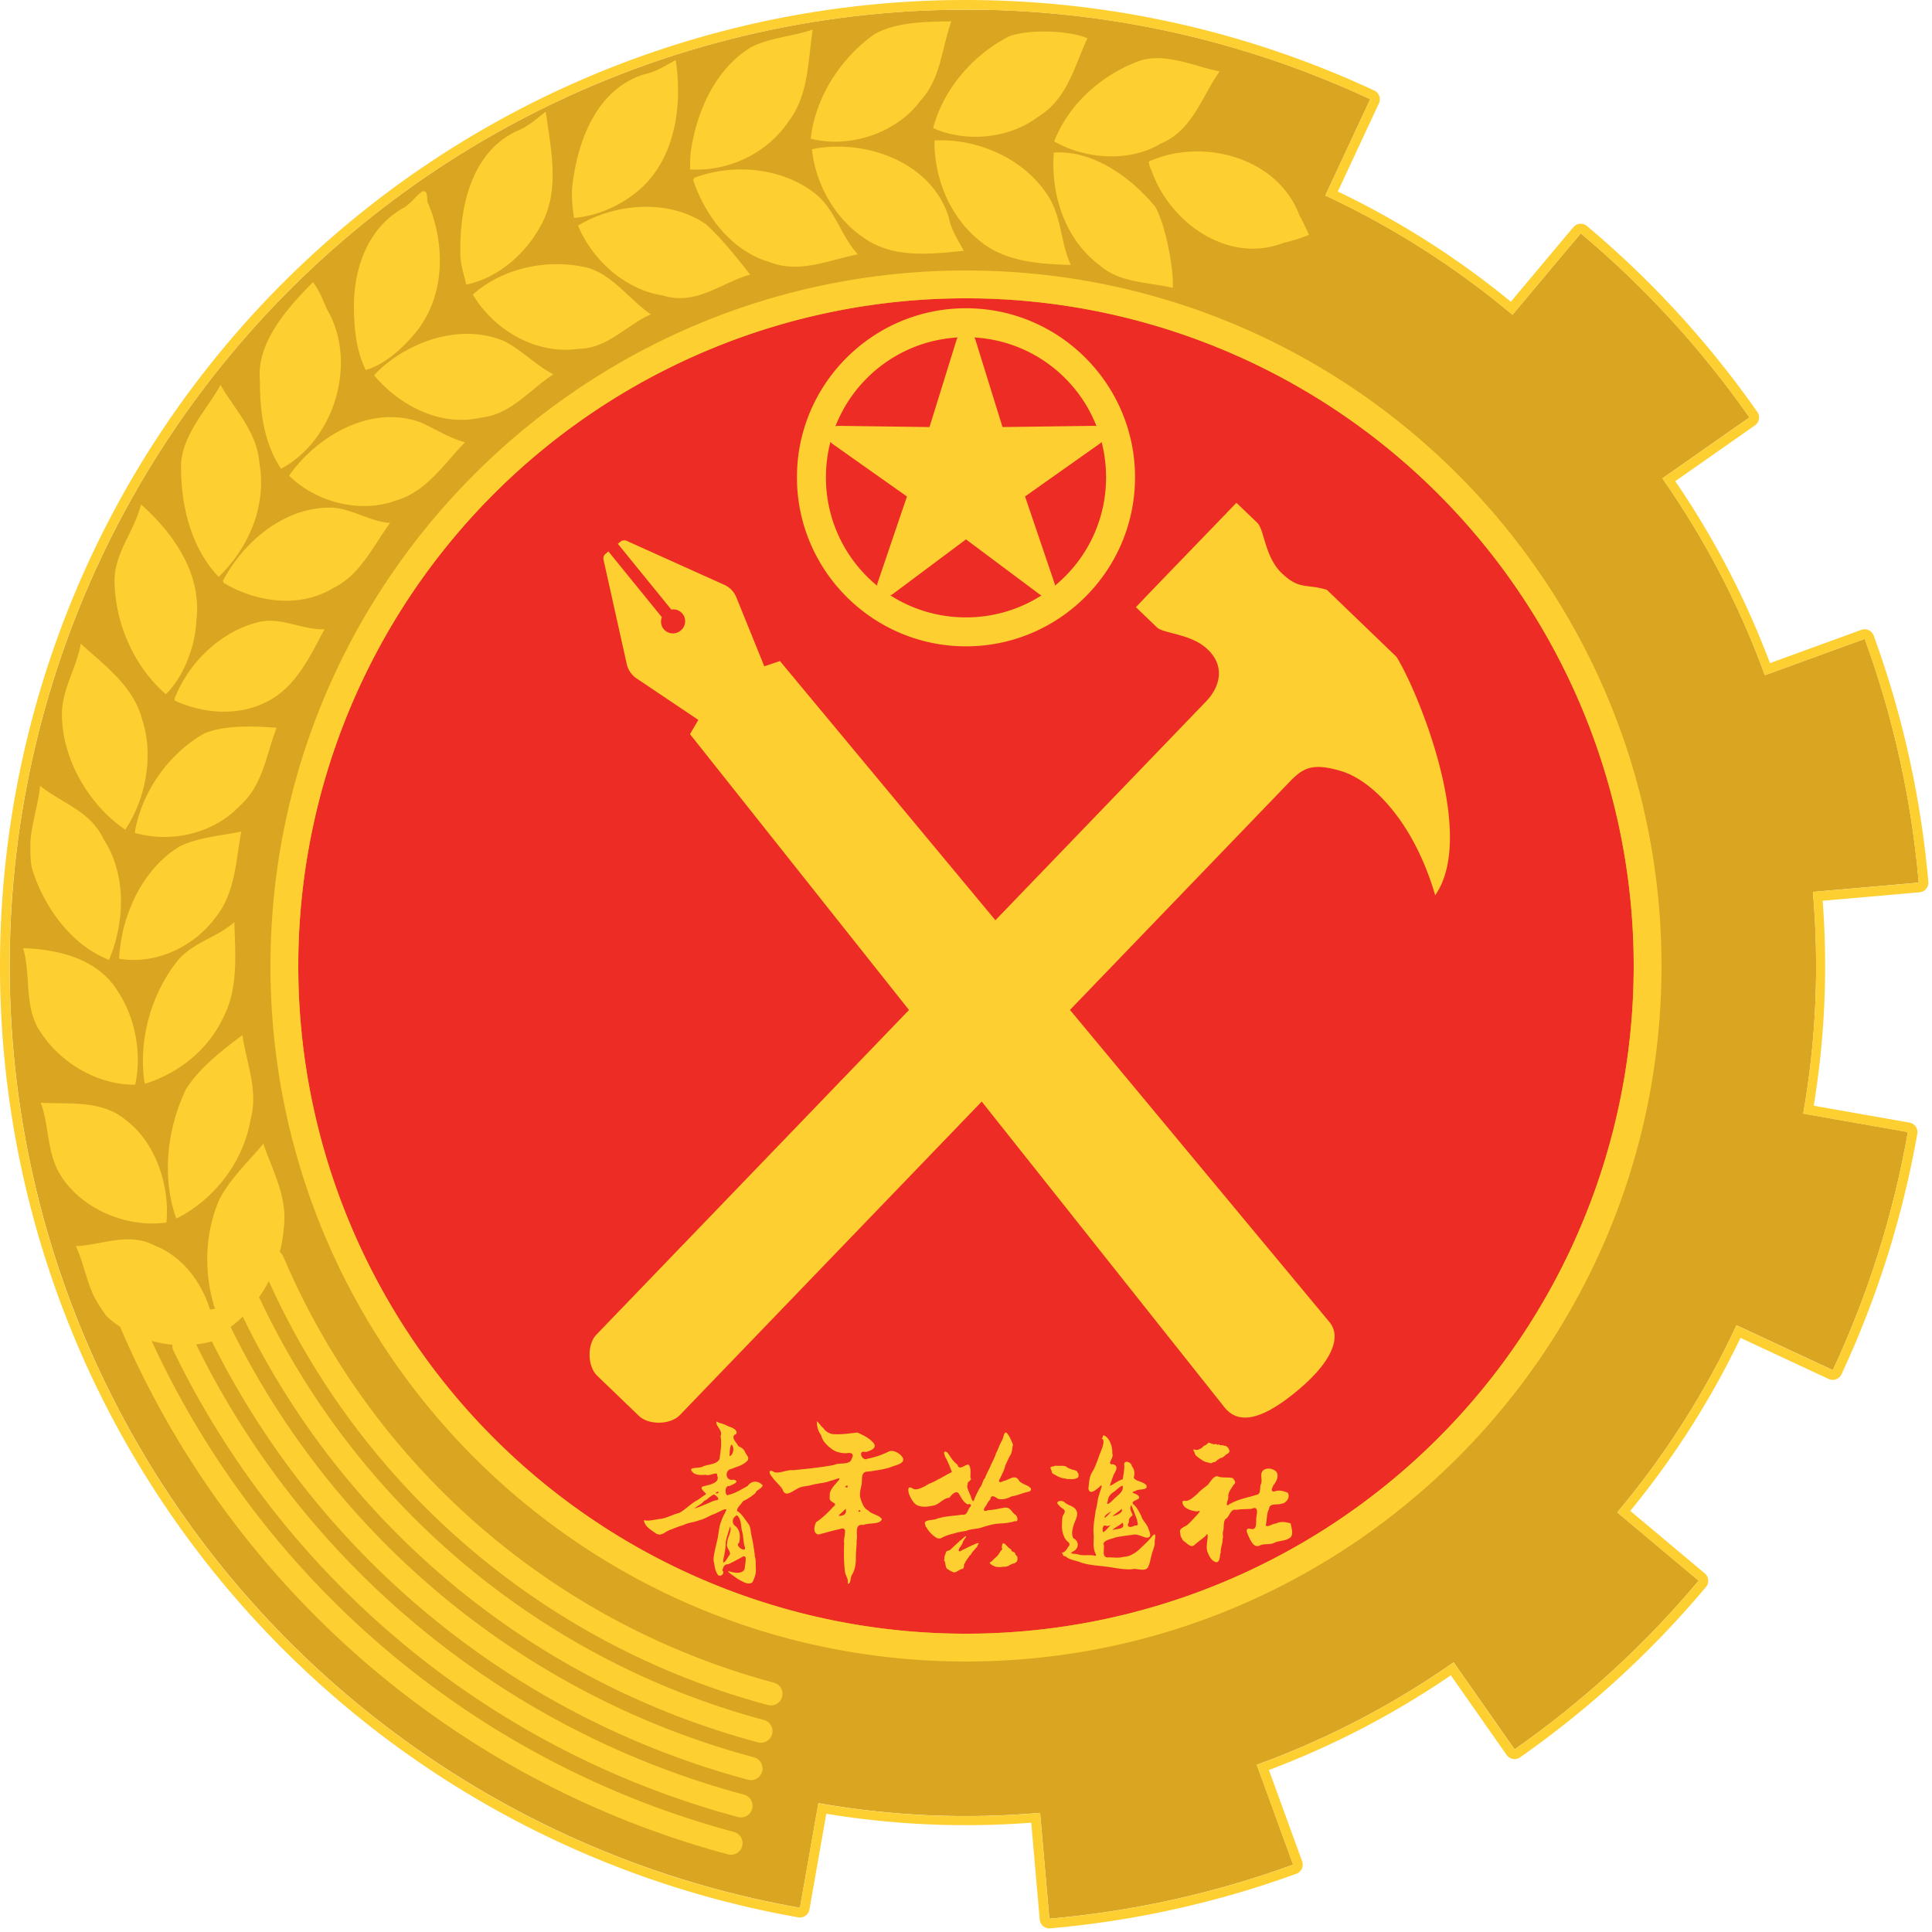<?xml version="1.0" encoding="UTF-8"?>
<!-- Created with Inkscape (http://www.inkscape.org/) -->
<svg width="100mm" height="100mm" version="1.1" viewBox="0 0 100 100" xmlns="http://www.w3.org/2000/svg" xmlns:cc="http://creativecommons.org/ns#" xmlns:dc="http://purl.org/dc/elements/1.1/" xmlns:rdf="http://www.w3.org/1999/02/22-rdf-syntax-ns#">
 <title>青年共进社社徽-新-2版</title>
 <defs>
  <style type="text/css"/>
 </defs>
 <g stroke-linecap="round" stroke-linejoin="round">
  <path d="m50.926 0.508c-7.912-0.148-15.743 1.603-22.838 5.106-13.466 6.648-23.186 19.05-26.423 33.714-2.909 13.178-0.312 26.973 7.19 38.19 7.503 11.218 19.26 18.886 32.55 21.229l0.956-5.416c3.787 0.668 7.644 0.836 11.475 0.501l0.48 5.479c4.309-0.377 8.551-1.317 12.616-2.797l-1.881-5.169c3.613-1.315 7.039-3.098 10.189-5.304l3.155 4.505c3.543-2.481 6.747-5.416 9.527-8.73l-4.213-3.535c2.472-2.946 4.547-6.202 6.172-9.687l4.985 2.324c1.828-3.921 3.135-8.064 3.885-12.324l-5.416-0.955c0.668-3.787 0.836-7.645 0.501-11.475l5.479-0.48c-0.377-4.309-1.317-8.551-2.797-12.616l-5.169 1.881c-1.315-3.613-3.098-7.039-5.304-10.189l4.505-3.155c-2.481-3.543-5.416-6.747-8.73-9.527l-3.535 4.213c-2.946-2.472-6.202-4.547-9.687-6.172l2.324-4.985c-6.268-2.923-13.079-4.5-19.994-4.629z" color="#000000" fill="#daa520" style="-inkscape-stroke:none;paint-order:stroke fill markers"/>
  <path d="m84.56 50a34.56 34.56 0 0 1-34.56 34.56 34.56 34.56 0 0 1-34.56-34.56 34.56 34.56 0 0 1 34.56-34.56 34.56 34.56 0 0 1 34.56 34.56z" color="#000000" fill="#ed2c25" stroke-width="2.88" style="-inkscape-stroke:none;paint-order:stroke fill markers"/>
  <path d="m49.438 0.002c-7.48 0.084-14.854 1.847-21.573 5.164-13.602 6.715-23.42 19.243-26.69 34.055-2.939 13.311-0.315 27.245 7.264 38.576 7.578 11.331 19.453 19.077 32.877 21.444a0.5 0.5 0 0 0 0.58-0.407l0.873-4.955c3.506 0.578 7.065 0.733 10.608 0.463l0.439 5.014a0.5 0.5 0 0 0 0.541 0.455c4.353-0.381 8.638-1.332 12.744-2.826a0.5 0.5 0 0 0 0.299-0.64l-1.721-4.729c3.325-1.253 6.483-2.897 9.416-4.902l2.887 4.121a0.5 0.5 0 0 0 0.697 0.124c3.579-2.506 6.814-5.471 9.623-8.819a0.5 0.5 0 0 0-0.063-0.703l-3.856-3.234c2.254-2.748 4.167-5.752 5.705-8.956l4.561 2.127a0.5 0.5 0 0 0 0.666-0.242c1.847-3.96 3.165-8.146 3.924-12.449a0.5 0.5 0 0 0-0.407-0.578l-4.955-0.873c0.578-3.506 0.733-7.065 0.463-10.608l5.014-0.439a0.5 0.5 0 0 0 0.455-0.541c-0.381-4.353-1.332-8.638-2.826-12.744a0.5 0.5 0 0 0-0.64-0.299l-4.729 1.723c-1.253-3.325-2.897-6.485-4.902-9.418l4.121-2.887a0.5 0.5 0 0 0 0.124-0.698c-2.506-3.579-5.471-6.814-8.819-9.623a0.5 0.5 0 0 0-0.703 0.063l-3.234 3.855c-2.748-2.254-5.752-4.167-8.956-5.705l2.127-4.56a0.5 0.5 0 0 0-0.242-0.666c-6.331-2.952-13.211-4.545-20.196-4.676-0.499-0.009-0.998-0.011-1.497-0.006zm0.005 0.501c0.494-0.006 0.988-0.004 1.482 0.006 6.915 0.129 13.726 1.706 19.994 4.629l-2.324 4.985c3.485 1.625 6.742 3.7 9.687 6.172l3.535-4.213c3.314 2.781 6.249 5.984 8.73 9.527l-4.505 3.155c2.205 3.15 3.989 6.575 5.304 10.189l5.169-1.881c1.48 4.065 2.42 8.306 2.797 12.616l-5.479 0.48c0.335 3.83 0.167 7.689-0.501 11.475l5.416 0.955c-0.751 4.26-2.057 8.404-3.885 12.324l-4.985-2.324c-1.625 3.485-3.7 6.742-6.172 9.687l4.213 3.535c-2.781 3.314-5.984 6.249-9.527 8.73l-3.155-4.505c-3.15 2.205-6.575 3.989-10.189 5.304l1.881 5.169c-4.065 1.48-8.306 2.42-12.616 2.797l-0.48-5.479c-3.83 0.335-7.688 0.167-11.475-0.501l-0.956 5.416c-13.29-2.344-25.047-10.012-32.55-21.229-7.503-11.218-10.1-25.012-7.19-38.19 3.237-14.664 12.957-27.066 26.423-33.714 6.652-3.284 13.951-5.028 21.356-5.111zm-0.2 0.598c-1.124 0.026-2.815 0.003-3.988 0.672-1.75 1.24-3.048 3.251-3.294 5.404 1.938 0.505 4.395-0.234 5.672-1.954 1.069-1.139 1.11-2.743 1.61-4.122zm-7.175 0.429c-1.007 0.353-2.22 0.41-3.209 0.921-1.858 1.14-2.823 3.37-3.11 5.449-0.031 0.285-0.026 0.58-0.032 0.871 1.979 0.115 3.99-0.826 5.097-2.487 1.057-1.375 0.998-3.138 1.254-4.755zm11.788 0.103c-0.588 0.012-1.171 0.087-1.629 0.248-1.859 0.957-3.397 2.722-3.928 4.748 1.686 0.761 3.942 0.558 5.451-0.597 1.508-0.924 1.852-2.602 2.537-4.048-0.458-0.218-1.452-0.371-2.431-0.351zm5.984 1.379c-0.267 0.004-0.529 0.037-0.784 0.112-1.962 0.686-3.73 2.226-4.491 4.195 1.567 0.907 3.856 1.106 5.497 0.122 1.677-0.69 2.122-2.425 3.067-3.745-0.914-0.166-2.134-0.701-3.289-0.684zm-24.865 0.093c-0.527 0.295-1.04 0.62-1.646 0.745-2.518 0.793-3.493 3.584-3.724 5.97-0.02 0.489 0.039 0.976 0.105 1.459 1.012-0.079 2.03-0.475 2.874-1.062 2.308-1.554 2.778-4.563 2.392-7.111zm-6.727 2.671c-0.478 0.374-0.936 0.796-1.513 1.014-2.359 1.115-2.948 3.956-2.908 6.321-0.008 0.556 0.187 1.084 0.304 1.623 1.617-0.337 3.041-1.556 3.838-3.015 1.044-1.828 0.548-3.973 0.279-5.943zm20.553 1.486c-0.146-0.002-0.291 5.556e-4 -0.436 0.008-0.009 1.944 0.772 3.901 2.3 5.161 1.322 1.12 3.098 1.235 4.76 1.283-0.496-1.072-0.477-2.316-1.05-3.363-1.097-1.928-3.383-3.057-5.574-3.089zm-5.181 0.331c-0.542-0.019-1.081 0.024-1.594 0.13 0.178 1.752 1.147 3.546 2.666 4.573 1.51 1.09 3.446 0.862 5.192 0.686-0.288-0.56-0.66-1.082-0.773-1.722-0.72-2.341-3.14-3.585-5.49-3.666zm18.362 0.245c-0.869-0.002-1.735 0.17-2.513 0.522-0.007 0.246 0.138 0.443 0.207 0.67 1.016 2.589 3.942 4.626 6.758 3.543 0.596-0.146 0.964-0.275 1.323-0.416-0.159-0.359-0.359-0.758-0.51-1.042-0.812-2.136-3.047-3.273-5.266-3.277zm-7.059 0.051c-0.125-0.003-0.252-0.001-0.378 0.007-0.17 2.159 0.574 4.497 2.361 5.822 1.029 0.931 2.517 0.879 3.793 1.181 0.084-0.789-0.354-3.27-0.911-4.207-1.189-1.438-2.983-2.755-4.865-2.804zm-16.58 0.883c-0.825 7.409e-4 -1.646 0.145-2.395 0.425l-0.07 0.12c0.624 1.873 2.011 3.691 3.965 4.251 1.551 0.61 3.07-0.115 4.56-0.403-0.892-0.964-1.171-2.341-2.239-3.168-1.064-0.83-2.447-1.227-3.821-1.226zm-16.395 1.122c-0.236-0.006-0.676 0.668-1.057 0.862-1.839 1.02-2.571 3.096-2.573 5.087 0.007 1.139 0.11 2.284 0.612 3.312 1.016-0.295 1.993-1.194 2.673-2.054 1.458-1.893 1.448-4.541 0.515-6.668 0.002-0.394-0.063-0.537-0.17-0.54zm11.297 0.813c-1.174 0.035-2.354 0.382-3.326 0.97 0.725 1.757 2.423 3.316 4.366 3.611 1.747 0.557 3.021-0.65 4.544-1.074-0.616-0.78-1.465-1.87-2.289-2.606-0.951-0.66-2.12-0.937-3.294-0.902zm-4.313 2.967c-1.609-0.025-3.261 0.505-4.458 1.57 1.091 1.843 3.276 3.128 5.471 2.813 1.502-0.017 2.47-1.22 3.741-1.788-1.087-0.737-1.885-1.95-3.177-2.384-0.508-0.132-1.04-0.202-1.576-0.211zm21.067 0.326c-19.865 0-36 16.135-36 36 0 19.865 16.135 36 36 36 19.865 0 36-16.135 36-36 0-19.865-16.135-36-36-36zm-33.8 0.6c-1.262 1.287-2.937 3.102-2.746 5.078-0.008 1.572 0.197 3.252 1.094 4.585 2.726-1.445 3.977-5.429 2.415-8.194-0.164-0.269-0.364-0.969-0.764-1.469zm33.8 0.84a34.56 34.56 0 0 1 34.56 34.56 34.56 34.56 0 0 1-34.56 34.56 34.56 34.56 0 0 1-34.56-34.56 34.56 34.56 0 0 1 34.56-34.56zm0 0.515c-4.824 0-8.75 3.926-8.75 8.75s3.926 8.75 8.75 8.75c4.824 0 8.75-3.927 8.75-8.75s-3.926-8.75-8.75-8.75zm-25.643 1.328c-1.778-0.058-3.624 0.77-4.872 2.007l5.29e-4 0.002-0.119 0.141c1.346 1.583 3.441 2.67 5.548 2.181 1.55-0.167 2.51-1.455 3.732-2.238-0.905-0.466-1.634-1.256-2.556-1.722-0.554-0.234-1.139-0.352-1.732-0.371zm25.216 0.185a0.5 0.5 0 0 0-0.05 0.088l-1.412 4.548-4.761-0.063a0.5 0.5 0 0 0-0.107 0.026c1.003-2.577 3.435-4.432 6.33-4.6zm0.856 0c2.892 0.167 5.321 2.018 6.326 4.591a0.5 0.5 0 0 0-0.103-0.018l-4.761 0.063-1.412-4.548a0.5 0.5 0 0 0-0.05-0.088zm-39.015 2.455c-0.663 1.229-1.929 2.491-2.04 4.059-0.034 2.08 0.473 4.335 1.944 5.877 1.563-1.505 2.495-3.691 2.111-5.876-0.108-1.602-1.254-2.749-2.014-4.06zm8.898 1.667c-2.095-0.036-4.166 1.343-5.349 3.029 1.354 1.349 3.653 1.983 5.513 1.294 1.591-0.446 2.5-1.896 3.594-3.02-0.825-0.221-1.539-0.694-2.315-1.038-0.475-0.173-0.96-0.256-1.444-0.265zm22.673 1.277a0.5 0.5 0 0 0 0.07 0.083l3.889 2.748-1.531 4.509a0.5 0.5 0 0 0-0.008 0.112c-1.621-1.328-2.654-3.347-2.654-5.613 0-0.635 0.082-1.251 0.234-1.838zm14.034 0.008c0.151 0.584 0.232 1.197 0.232 1.83 0 2.263-1.03 4.279-2.647 5.607a0.5 0.5 0 0 0-0.016-0.106l-1.531-4.509 3.889-2.748a0.5 0.5 0 0 0 0.072-0.074zm6.979 3.149c-1.368 1.428-3.844 3.974-5.202 5.403l1.081 1.04c0.36 0.347 1.774 0.32 2.639 1.152 0.936 0.902 0.603 1.969-0.09 2.689l-10.903 11.323-11.152-13.415-0.81 0.272-1.458-3.598c-0.122-0.278-0.343-0.5-0.62-0.624l-5.044-2.271c-0.106-0.048-0.231-0.032-0.321 0.041l-0.137 0.112 2.767 3.404c0.218-0.038 0.44 0.044 0.58 0.215 0.214 0.269 0.169 0.661-0.101 0.874-0.264 0.22-0.657 0.184-0.876-0.081-0.139-0.172-0.174-0.406-0.091-0.612l-2.767-3.404-0.148 0.121c-0.091 0.074-0.132 0.192-0.106 0.306l1.2 5.393c0.065 0.296 0.238 0.558 0.485 0.734l3.223 2.164-0.432 0.737 11.336 14.278-16.183 16.807c-0.486 0.504-0.464 1.636 0.04 2.121l2.161 2.08c0.504 0.486 1.63 0.469 2.121-0.04l15.625-16.228 12.572 15.835c0.63 0.776 1.694 0.815 3.634-0.762 1.94-1.576 2.43-2.876 1.799-3.652l-13.437-16.165 11.366-11.804c0.694-0.72 1.18-1.009 2.693-0.55 1.548 0.469 3.71 2.55 4.844 6.419 2.186-3.126-0.908-10.591-2.002-12.339l-3.602-3.468c-1.067-0.333-1.414 0.027-2.35-0.875-0.864-0.832-0.891-2.246-1.252-2.593zm-56.699 0.08c-0.316 1.349-1.334 2.447-1.37 3.886 0.003 2.209 0.975 4.485 2.658 5.945 0.944-0.942 1.524-2.481 1.587-3.885 0.263-2.37-1.195-4.449-2.876-5.946zm9.827 0.172c-2.375-0.042-4.523 1.75-5.584 3.785v0.002l0.024 0.1c1.664 1.005 3.924 1.336 5.653 0.291 1.435-0.683 2.08-2.181 2.977-3.39-1.063-0.058-1.978-0.758-3.07-0.789zm32.874 1.643 3.815 2.849a0.5 0.5 0 0 0 0.096 0.048c-1.127 0.722-2.469 1.14-3.911 1.14-1.446 0-2.791-0.42-3.92-1.145a0.5 0.5 0 0 0 0.104-0.042zm-36.105 4.213c-0.142 0.004-0.285 0.018-0.43 0.047-1.991 0.453-3.701 2.091-4.429 3.986v0.003l-0.011 0.083c1.491 0.703 3.339 0.836 4.815 0.058 1.501-0.768 2.196-2.334 2.959-3.737-0.999 0.036-1.912-0.466-2.904-0.44zm-9.714 1.184c-0.197 1.181-0.912 2.259-0.973 3.499-0.064 2.357 1.34 4.809 3.275 6.132 1.035-1.55 1.495-3.776 0.889-5.666-0.442-1.752-1.933-2.813-3.192-3.966zm8.867 4.292c-0.811-0.011-1.735 0.05-2.461 0.348-1.838 1.033-3.219 2.986-3.599 5.058l-0.01 0.098c1.901 0.536 4.092 0.035 5.451-1.421 1.194-1.056 1.345-2.642 1.89-4.023-0.338-0.021-0.784-0.053-1.271-0.059zm-10.973 3.067c-0.064 0.808-0.42 1.899-0.5 2.852 0.003 0.471-0.025 0.95 0.078 1.41 0.597 1.979 2.025 3.979 3.991 4.747 0.827-1.97 0.914-4.422-0.292-6.265-0.655-1.422-2.153-1.85-3.276-2.744zm10.416 2.363c-0.866 0.202-2.244 0.283-3.223 0.79-1.909 1.184-2.954 3.511-3.098 5.692l-0.009 0.098c1.834 0.336 3.852-0.584 4.977-2.104 1.041-1.273 1.064-2.938 1.352-4.475zm-0.361 4.689c-0.892 0.806-2.14 1.04-2.932 1.993-1.379 1.721-2.038 4.109-1.721 6.298v5.3e-4l0.03 0.075c1.702-0.517 3.234-1.735 4.008-3.344 0.838-1.556 0.665-3.33 0.615-5.024zm-10.934 1.347c0.398 1.341 0.067 2.817 0.747 4.097 1.014 1.745 3.006 2.985 5.054 2.974 0.35-1.561 0.025-3.447-0.902-4.839-1.02-1.68-3.066-2.166-4.899-2.231zm11.353 4.502c-0.776 0.581-2.231 1.659-2.931 2.82-0.956 2.006-1.249 4.47-0.522 6.591h5.292e-4l0.038 0.086c1.981-1.002 3.469-2.947 3.84-5.143 0.405-1.494-0.218-2.908-0.425-4.354zm-10.44 3.501c0.414 1.121 0.326 2.406 0.887 3.509 1.015 1.913 3.492 2.995 5.617 2.693 0.188-1.778-0.495-4.099-2.079-5.287-1.244-1.07-2.913-0.829-4.425-0.915zm11.525 2.117c-0.622 0.771-1.718 1.796-2.27 2.873-0.778 1.759-0.825 3.847-0.235 5.683a0.6 0.6 0 0 0-0.252 0.044c-0.444-1.445-1.459-2.785-2.875-3.328-1.347-0.709-2.706-0.026-4.077 0.033 0.379 0.789 0.552 1.804 0.964 2.656v5.29e-4l0.273 0.46 0.336 0.495c0.22 0.209 0.463 0.396 0.719 0.564 5.737 13.451 17.338 23.521 31.463 27.306a0.6 0.6 0 0 0 0.736-0.424 0.6 0.6 0 0 0-0.426-0.736c-13.347-3.576-24.38-12.904-30.138-25.414 0.351 0.096 0.711 0.163 1.074 0.196a0.6 0.6 0 0 0 0.048 0.303c5.777 11.906 16.44 20.718 29.223 24.143a0.6 0.6 0 0 0 0.736-0.426 0.6 0.6 0 0 0-0.426-0.734c-12.374-3.316-22.707-11.813-28.354-23.302 0.276-0.032 0.548-0.085 0.813-0.159 5.562 11.177 15.66 19.451 27.748 22.69a0.6 0.6 0 0 0 0.736-0.426 0.6 0.6 0 0 0-0.426-0.734c-11.831-3.17-21.701-11.298-27.088-22.275 0.222-0.162 0.432-0.341 0.631-0.533 5.265 10.86 14.991 18.907 26.663 22.034a0.6 0.6 0 0 0 0.736-0.424 0.6 0.6 0 0 0-0.426-0.734c-11.476-3.075-21.016-11.045-26.084-21.791a0.6 0.6 0 0 0-0.054-0.073c0.189-0.271 0.36-0.555 0.511-0.852 4.881 10.802 14.355 18.866 25.835 21.942a0.6 0.6 0 0 0 0.736-0.424 0.6 0.6 0 0 0-0.426-0.734c-11.408-3.057-20.773-11.193-25.396-22.061a0.6 0.6 0 0 0-0.181-0.225c0.104-0.405 0.174-0.816 0.206-1.228 0.218-1.568-0.565-2.957-1.056-4.384zm28.653 14.371c-0.024 0.206 0.058 0.538 0.221 0.722 0.047 0.289 0.291 0.521 0.521 0.695 0.218 0.178 0.501 0.24 0.783 0.237 0.238-0.046 0.423 0.018 0.273 0.279-0.079 0.359-0.638 0.184-0.914 0.328-0.703 0.131-1.415 0.203-2.127 0.27-0.355-0.032-0.663 0.196-0.982 0.094-0.285-0.177-0.279 0.055-0.104 0.245 0.144 0.222 0.386 0.406 0.544 0.649 0.132 0.424 0.458 0.137 0.722 5.29e-4 0.24-0.168 0.534-0.148 0.808-0.226 0.312-0.089 0.664-0.089 0.966-0.218 0.188-0.018 0.658-0.286 0.357 0.043-0.183 0.225-0.447 0.456-0.403 0.781-0.093 0.349 0.501 0.289 0.172 0.532-0.268 0.303-0.546 0.565-0.882 0.793-0.1 0.198-0.18 0.581 0.126 0.637 0.348-0.089 0.718-0.197 1.081-0.277 0.514-0.192 0.179 0.442 0.247 0.705-0.025 0.514-0.019 1.045 0.048 1.548 0.132 0.389 0.146 0.279 0.141 0.572 0.174 0.029 0.115-0.377 0.242-0.507 0.147-0.265 0.183-0.591 0.173-0.888 0.002-0.286 0.048-0.565 0.038-0.832 0.08-0.289-0.155-0.9 0.35-0.813 0.286-0.132 0.853-0.005 0.964-0.305-0.197-0.248-0.516-0.231-0.703-0.442-0.229-0.105-0.32-0.369-0.4-0.594-0.077-0.261-0.009-0.467 0.045-0.737 0.061-0.299-0.077-0.708 0.377-0.69 0.373-0.056 0.757-0.102 1.12-0.221 0.218-0.101 0.704-0.164 0.659-0.435-0.061-0.22-0.506-0.529-0.778-0.365-0.345 0.167-0.706 0.291-1.084 0.361-0.258 0.145-0.526-0.469-0.083-0.349 0.223-0.05 0.587-0.193 0.435-0.432-0.196-0.274-0.553-0.439-0.86-0.577-0.381 0.038-0.762 0.106-1.148 0.085-0.198 0.025-0.501-0.111-0.603-0.311-0.136-0.088-0.215-0.261-0.345-0.357zm-5.206 0.014c-0.034 0.273 0.35 0.453 0.216 0.751 0.07 0.389 0.004 0.799-0.057 1.189-0.13 0.288-0.579 0.265-0.85 0.382-0.147 0.108-0.635 0.035-0.619 0.176 0.131 0.308 0.49 0.274 0.767 0.258 0.168 0.097 0.631-0.211 0.578 0.026 0.186 0.402-0.404 0.486-0.675 0.563-0.353 0.063 0.157 0.382 0.103 0.417-0.184 0.109-0.341 0.256-0.538 0.356-0.301 0.187-0.535 0.438-0.844 0.61-0.318 0.076-0.609 0.247-0.931 0.306-0.311 0.027-0.603 0.135-0.905 0.073 0.058 0.345 0.383 0.507 0.619 0.68 0.291 0.183 0.482-0.094 0.745-0.183 0.221-0.079 0.453-0.183 0.682-0.243 0.234-0.133 0.566-0.142 0.828-0.253 0.224-0.044 0.469-0.201 0.71-0.301 0.174-0.043 0.685-0.374 0.684-0.235-0.073 0.201-0.195 0.357-0.251 0.563-0.145 0.324-0.139 0.718-0.226 1.035-0.07 0.335-0.174 0.664-0.186 1.009 0.062 0.238 0.06 0.497 0.193 0.699 0.112 0.255 0.441-0.017 0.264-0.172 0.051-0.149 0.073-0.324 0.317-0.324 0.24-0.112 0.459-0.238 0.689-0.358 0.338-0.228 0.158 0.364 0.157 0.563-0.072 0.35-0.608 0.239-0.858 0.148-0.029 0.077 0.348 0.295 0.504 0.421 0.216 0.102 0.539 0.35 0.754 0.156 0.094-0.195 0.194-0.433 0.172-0.671-0.016-0.244 0.012-0.482-0.048-0.646-0.034-0.364-0.099-0.726-0.174-1.084-0.06-0.19-0.019-0.426-0.172-0.63-0.179-0.223-0.32-0.503-0.572-0.646-0.052-0.142 0.217-0.362 0.305-0.516 0.226-0.099 0.469-0.266 0.659-0.431-0.019-0.116 0.315-0.211 0.358-0.379-0.217-0.269-0.589-0.262-0.785 0.03-0.315 0.17-0.619 0.368-0.975 0.454-0.21 0.14-0.23-0.51 0.021-0.449 0.154-0.07 0.615-0.239 0.23-0.336-0.443 0.102-0.479-0.52-0.09-0.561 0.233-0.107 0.536-0.165 0.738-0.359 0.257-0.179-0.001-0.361-0.061-0.529-0.081-0.189-0.286-0.251-0.343-0.291-0.106-0.21-0.449-0.487-0.093-0.633 0.054-0.299-0.371-0.334-0.567-0.46-0.154-0.066-0.322-0.097-0.47-0.174zm14.973 0.572c-0.097 0.009-0.121 0.307-0.193 0.411-0.132 0.218-0.192 0.459-0.316 0.675-0.067 0.258-0.22 0.476-0.307 0.719-0.089 0.173-0.184 0.351-0.254 0.555-0.099 0.051-0.133 0.335-0.251 0.474-0.117 0.198-0.2 0.379-0.289 0.577-0.101 0.365-0.174-0.127-0.252-0.238-0.041-0.149-0.2-0.379-0.089-0.523-0.111-0.053 0.255-0.198 0.129-0.308-0.015-0.215 0.05-0.436-0.063-0.633-0.07-0.225-0.518 0.351-0.606-0.045-0.219-0.154-0.364-0.405-0.521-0.632-0.237-0.14-0.18 0.049-0.123 0.215 0.145 0.251 0.248 0.522 0.353 0.793-0.253 0.124-0.49 0.273-0.745 0.398-0.208 0.136-0.462 0.193-0.646 0.338-0.181 0.06-0.418 0.245-0.648 0.114-0.257-0.164-0.231 0.083-0.192 0.256 0.082 0.209 0.184 0.432 0.373 0.581 0.277 0.166 0.63 0.112 0.932 0.042 0.292-0.072 0.492-0.386 0.793-0.395 0.047-0.064 0.358-0.478 0.512-0.18 0.113 0.185 0.213 0.415 0.439 0.522 0.154-0.05 0.235 0.039 0.103 0.155-0.111 0.149-0.134 0.434-0.399 0.376-0.441 0.075-0.901 0.069-1.324 0.222-0.186 0.081-0.734 0.019-0.571 0.314 0.019 0.186 0.037 0.036 0.083 0.173 0.124 0.198 0.29 0.371 0.506 0.498 0.059 0.026 0.127 0.031 0.191 0.024 0.218-0.12 0.464-0.207 0.714-0.26 0.186-0.066 0.495-0.108 0.62-0.133 0.27-0.11 0.577-0.086 0.85-0.19 0.253-0.079 0.531-0.162 0.809-0.183 0.3-0.019 0.584-0.033 0.869-0.133 0.187 0.08 0.144-0.272-0.008-0.34-0.171-0.125-0.223-0.363-0.491-0.359-0.303 0.041-0.599 0.127-0.909 0.137-0.275 0.12-0.239-0.075-0.092-0.232 0.064-0.135 0.118-0.221 0.219-0.331 0.036-0.28 0.249-0.124 0.395-0.029 0.244 0.073 0.504-0.019 0.716-0.128 0.293-0.039 0.555-0.169 0.839-0.233 0.169-0.009 0.2-0.186 0.1-0.215-0.055-0.109-0.446-0.193-0.564-0.36-0.199-0.373-0.521-0.025-0.817 0.018-0.165 0.113-0.298 0.047-0.163-0.136 0.094-0.22 0.22-0.422 0.269-0.665 0.082-0.178 0.158-0.355 0.25-0.521 0.117-0.168 0.096-0.382 0.149-0.56-0.069-0.161-0.141-0.36-0.252-0.52-0.053-0.08-0.093-0.109-0.125-0.106zm5.073 0.137c-0.074 0.036-0.031 0.167-0.12 0.166 0.18 0.051 0.096 0.27 0.065 0.428-0.081 0.239-0.154 0.376-0.235 0.629-0.088 0.216-0.157 0.45-0.289 0.657-0.175 0.268-0.175 0.585-0.212 0.886 0.081 0.354 0.401 0.045 0.556-0.077 0.275-0.297 0.036 0.208 0.01 0.366-0.107 0.25-0.094 0.556-0.188 0.83-0.051 0.406-0.143 0.811-0.109 1.224 0.032 0.292-0.047 0.584 0.044 0.864 0.01 0.137 0.219 0.326-0.061 0.244-0.265-0.031-0.54 0.032-0.809-0.056-0.141-0.046-0.514 0.008-0.219-0.156 0.299-0.155 0.305-0.525-0.003-0.675-0.121-0.218-0.039-0.522 0.042-0.757 0.082-0.218 0.244-0.49 0.095-0.712-0.14-0.216-0.441-0.229-0.602-0.402-0.168-0.129-0.538-0.032-0.266 0.178 0.098 0.174 0.397 0.164 0.239 0.45-0.114 0.133-0.079 0.353-0.097 0.55-0.013 0.273 0.048 0.55 0.202 0.773 0.104 0.125 0.302 0.195 0.104 0.391-0.078 0.154-0.209 0.296-0.341 0.274 0.129 0.069 0.039 0.187 0.211 0.188 0.211 0.195 0.526 0.208 0.78 0.315 0.204 0.079 0.466 0.119 0.696 0.152 0.288 0.03 0.58 0.062 0.864 0.102 0.357 0.062 0.72 0.12 1.086 0.107 0.277-0.083 0.636 0.146 0.84-0.084 0.115-0.216 0.139-0.449 0.192-0.634 0.041-0.203 0.143-0.392 0.168-0.605-0.038-0.163 0.153-0.666-0.118-0.408-0.157 0.203-0.35 0.394-0.54 0.562-0.252 0.268-0.579 0.512-0.961 0.525-0.271 0.081-0.573 0.013-0.856 0.03-0.291-0.058-0.088-0.498-0.181-0.716 0.072-0.202 0.426-0.232 0.636-0.325 0.287-0.055 0.577-0.093 0.87-0.129 0.259-0.072 0.527 0.122 0.729 0.148 0.317-4e-3 0.144-0.324 0.086-0.489-0.078-0.241-0.304-0.401-0.363-0.643-0.116-0.215-0.222-0.449-0.42-0.607-0.17-0.213 0.525-0.207 0.245-0.449-0.103-0.116-0.474-0.138-0.129-0.226 0.151-0.14 0.682-7.94e-4 0.568-0.301-0.166-0.201-0.54-0.196-0.653-0.382 0.053-0.225 0.059-0.424-0.097-0.598 0.003-0.215-0.463-0.386-0.392-0.017-0.003 0.25-0.044 0.462-0.082 0.69-0.239 0.059-0.482 0.279-0.667 0.336 0.057-0.181 0.13-0.402 0.212-0.597 0.111-0.195 0.261-0.433-0.051-0.52-0.368 0.028 0.08-0.344-0.033-0.549 0.014-0.281-0.065-0.568-0.232-0.788-0.045-0.062-0.144-0.133-0.217-0.166zm5.433 0.389c-0.013 7.94e-4 -0.026 0.005-0.038 0.012 0.017 0.063-0.059 0.012-0.054 0.065-0.064 0.051-0.149 0.078-0.213 0.133-0.041 0.077-0.134 0.096-0.206 0.134-0.069 0.051-0.153 0.021-0.228 0.007-0.085-0.029-0.039 0.062-0.019 0.1 0.04 0.063 0.049 0.143 0.089 0.201 0.063 0.048 0.113 0.11 0.19 0.144 0.036 0.059 0.11 0.06 0.15 0.113 0.076 0.042 0.155 0.089 0.242 0.1 0.045 0.018 0.105 0.024 0.157 0.042 0.066 0.045 0.135-0.055 0.208-0.045 0.097-0.001 0.138-0.113 0.224-0.14 0.054-0.046 0.115-0.086 0.193-0.089 0.061-0.045 0.138-0.083 0.18-0.15 0.064-0.043 0.15-0.065 0.186-0.146 0.054-0.067-0.021-0.135-0.036-0.2-0.055-0.067-0.132-0.141-0.226-0.124-0.054-0.044-0.13-0.027-0.194-0.033-0.064 0.022-0.024-0.072-0.081-0.044-0.05 0.064-0.137-0.018-0.192-0.03-0.003 0.076-0.093 0.014-0.146 0.004-0.058-0.009-0.129-0.059-0.187-0.055zm-24.708 0.089c0.179 0.126 0.119 0.545-0.097 0.607 0.029-0.233 0.003-0.368 0.097-0.607zm16.79 1.101c-0.029 7.94e-4 -0.056 0.006-0.079 0.025-0.052 0.011-0.11 0.006-0.156 0.039-0.048 0.02-0.042 0.064-0.013 0.095-0.002 0.056 0.049 0.09 0.045 0.149-0.002 0.056 0.047 0.073 0.067 0.114 0.055 0.009 0.098 0.048 0.145 0.074 0.138 0.077 0.286 0.144 0.445 0.16 0.053 0.01 0.109 0.017 0.158 0.04v-0.001c0.026 0.01 0.054-0.008 0.081-0.009 0.113 0.013 0.23 0.015 0.34-0.019 0.057-0.021 0.133-0.045 0.149-0.112 0.005-0.061 0.011-0.131-0.024-0.185-0.038-0.007-0.032-0.026-0.037-0.057-0.036-0.049-0.099-0.066-0.153-0.088-0.048-0.03-0.122-0.001-0.157-0.048-0.065-0.013-0.125-0.046-0.185-0.074-0.055-0.015-0.079-0.073-0.135-0.083-0.133-0.026-0.271-0.015-0.406-0.019-0.028 0.002-0.057-0.002-0.086-0.001zm10.991 0.149c-0.095 0.004-0.186 0.034-0.257 0.098-0.177 0.165-0.03 0.448-0.096 0.671-0.108 0.187 0.032 0.553-0.26 0.591-0.237 0.076-0.477 0.132-0.717 0.203-0.229 0.065-0.446 0.157-0.657 0.269-0.253 0.224-0.1-0.187-0.063-0.31-0.044-0.278 0.139-0.468 0.271-0.684 0.16-0.137 0.026-0.227-0.03-0.343-0.262-0.073-0.556 0.009-0.81-0.102-0.228-0.008-0.375 0.329-0.519 0.468-0.164 0.125-0.378 0.277-0.519 0.448-0.179 0.136-0.352 0.342-0.595 0.361-0.264-0.063-0.185 0.183-0.067 0.306 0.178 0.153 0.447 0.234 0.68 0.238 0.227-0.123 0.017 0.141-0.058 0.206-0.137 0.151-0.298 0.335-0.468 0.483-0.163 0.141-0.466 0.161-0.374 0.453-0.003 0.142 0.066 0.234 0.157 0.383 0.186 0.107 0.401 0.415 0.607 0.188 0.176-0.163 0.386-0.293 0.556-0.456 0.13-0.224 0.096 0.106 0.081 0.211-0.025 0.218-0.069 0.489 0.027 0.685 0.085 0.193 0.187 0.403 0.41 0.473v0.001c0.236 0.036 0.189-0.349 0.258-0.515-0.02-0.237 0.105-0.44 0.092-0.677 0.054-0.144-0.025-0.279 0.042-0.448 0.03-0.197-0.007-0.471 0.113-0.592 0.223-0.123 0.247-0.557 0.547-0.473 0.263-0.048 0.531-0.031 0.796-0.056 0.376-0.169 0.286 0.222 0.247 0.456-0.025 0.237 0.064 0.687-0.312 0.577-0.332-0.047-0.126 0.278-0.064 0.438 0.098 0.204 0.253 0.546 0.533 0.443 0.225-0.141 0.534-0.026 0.78-0.157 0.236-0.107 0.509-0.088 0.733-0.212 0.314-0.139 0.146-0.538 0.11-0.79-0.254-0.075-0.526-0.12-0.773 0.011-0.15-0.016-0.474 0.246-0.515 0.073 0.07-0.273 0.029-0.571 0.162-0.816 0.022-0.342 0.421-0.204 0.648-0.285 0.257-0.029 0.477-0.341 0.322-0.576-0.192-0.065-0.426-0.149-0.636-0.074-0.326 0.097-0.141-0.26-0.041-0.392 0.123-0.167 0.227-0.426 0.085-0.62-0.101-0.1-0.269-0.165-0.427-0.159zm-21.787 0.857c0.129 0.223-0.243 0.066-0.023 0.032zm14.256 0.021c0.098 0.315-0.279 0.517-0.468 0.717-0.083 0.098-0.428 0.414-0.293 0.086 0.017-0.221 0.13-0.363 0.313-0.48 0.152-0.101 0.272-0.258 0.448-0.323zm-20.912 0.313c0.05 0.165-0.342 0.077 0 0zm-0.234 0.146c0.159 0.085 0.386 0.292 0.048 0.31-0.356 0.132-0.695 0.311-1.058 0.417 0.148-0.135 0.373-0.226 0.494-0.388 0.189-0.079 0.32-0.263 0.517-0.339zm21.599 0.547c0.106 0.263 0.215 0.513 0.303 0.785 0.016 0.17 0.116 0.294-0.123 0.275-0.212 0.132-0.474 0.098-0.297-0.174-0.034-0.186 0.078-0.265 0.186-0.353-0.034-0.193-0.196-0.3-0.069-0.533zm-14.788 0.191c0.094 0.277-0.134 0.388-0.359 0.365 0.101-0.139 0.256-0.22 0.359-0.365zm14.289 0.012c0.122 0.209-0.38 0.372-0.469 0.368 0.158-0.133 0.326-0.233 0.469-0.368zm-13.578 0.057c0.196 0.075-0.163 0.166 0 0zm13.068 0.044c-0.077 0.091-0.316 0.357-0.376 0.355 0.028-0.185 0.238-0.239 0.376-0.355zm-19.4 0.227c0.241 0.2 0.191 0.555 0.266 0.837 0.076 0.267 0.059 0.535 0.13 0.769 0.155 0.396-0.55-0.016-0.288-0.179 0.07-0.273 0.075-0.617-0.16-0.847-0.243-0.153-0.211-0.456 0.052-0.58zm19.96 0.386c0.169 0.361-0.288 0.297-0.512 0.376 0.002-0.07 0.366-0.235 0.484-0.362zm-0.602 0.12c-0.125 0.077-0.303 0.366-0.412 0.36-0.044-0.159-0.016-0.432 0.203-0.304 0.069-0.016 0.146-0.027 0.209-0.056zm-19.706 0.081c0.086 0.257-0.154 0.559-0.159 0.857-0.096 0.257 0.288 0.469 0.087 0.656-0.079 0.141-0.359 0.583-0.279 0.162 0.056-0.252 0.096-0.469 0.115-0.729-0.008-0.309 0.146-0.618 0.203-0.893 0.036-4e-3 -5.3e-4 -0.052 0.033-0.053zm12.19 0.497c-0.023 0.002-0.071 0.039-0.091 0.057-0.063 0.064-0.14 0.109-0.186 0.181-0.036-0.047-0.027-0.001-0.055 0.026-0.119 0.114-0.245 0.221-0.361 0.337-0.073 0.048-0.108 0.128-0.201 0.143-0.106 0.005-0.138 0.089-0.152 0.169-0.047 0.077-0.067 0.183-0.057 0.274-0.064 0.055 0.031 0.099 0.03 0.171 0.033 0.114 0.023 0.25 0.115 0.34 0.077 0.032 0.142 0.09 0.221 0.123v5.29e-4c0.02 0.011 0.043 0.021 0.065 0.029 0.105 0.063 0.191-0.024 0.28-0.06 0.058-0.042 0.115-0.076 0.179-0.092 0.112 0.006 0.126-0.128 0.126-0.207-0.015-0.082 0.095-0.118 0.073-0.187 0.044-0.017 0.041-0.074 0.083-0.097 0.032-0.081 0.107-0.121 0.115-0.198 0.097-0.033 0.107-0.145 0.182-0.206 0.053-0.074 0.12-0.137 0.173-0.209 0.062-0.032 0.055-0.108 0.099-0.164 0.086-0.071-0.028-0.092-0.085-0.054-0.198 0.082-0.394 0.169-0.581 0.271-0.083 0.034-0.155 0.065-0.226 0.113-0.059 0.055-0.083 0.004-0.119-0.027 0.011-0.056 0.06-0.111 0.067-0.179 0.043 0.045 0.035-0.034 0.071-0.082 0.067-0.042 0.059-0.151 0.111-0.215 0.028-0.079 0.09-0.138 0.129-0.209 0.016-0.036 0.011-0.048-0.002-0.047zm1.946 0.367c-0.043 0.002-0.063 0.062-0.065 0.111-8e-3 0.059-0.033 0.133 0.018 0.181-0.029 0.022-0.051 0.085-0.101 0.109-0.023 0.062-0.07 0.114-0.094 0.176-0.061 0.022-0.061 0.107-0.126 0.119-0.025 0.058-0.101 0.077-0.131 0.136-0.061 0.037-0.09 0.104-0.16 0.134-0.063 0.014-0.048 0.058-0.014 0.094 0.076 0.073 0.179 0.117 0.279 0.153 0.103 0.021 0.21 0.02 0.315 0.012 0.058-0.026 0.121-5.29e-4 0.182-0.014 0.073-0.014 0.158-0.022 0.209-0.078 0.073-0.023 0.132-0.079 0.213-0.088 0.071 0.019 0.082-0.06 0.143-0.07 0.064-0.058 0.07-0.152 0.061-0.231-0.002-0.065-0.047-0.113-0.098-0.149-0.003-0.068-0.034-0.133-0.112-0.149-0.062 3e-3 -0.055-0.06-0.106-0.071-0.002-0.048-0.025-0.079-0.073-0.097-0.05-0.04-0.11-0.079-0.139-0.135-0.061-0.027-0.08-0.102-0.15-0.125-0.02-0.015-0.038-0.021-0.052-0.02z" color="#000000" fill="#fdcf30" style="-inkscape-stroke:none;paint-order:stroke fill markers"/>
 </g>
</svg>

